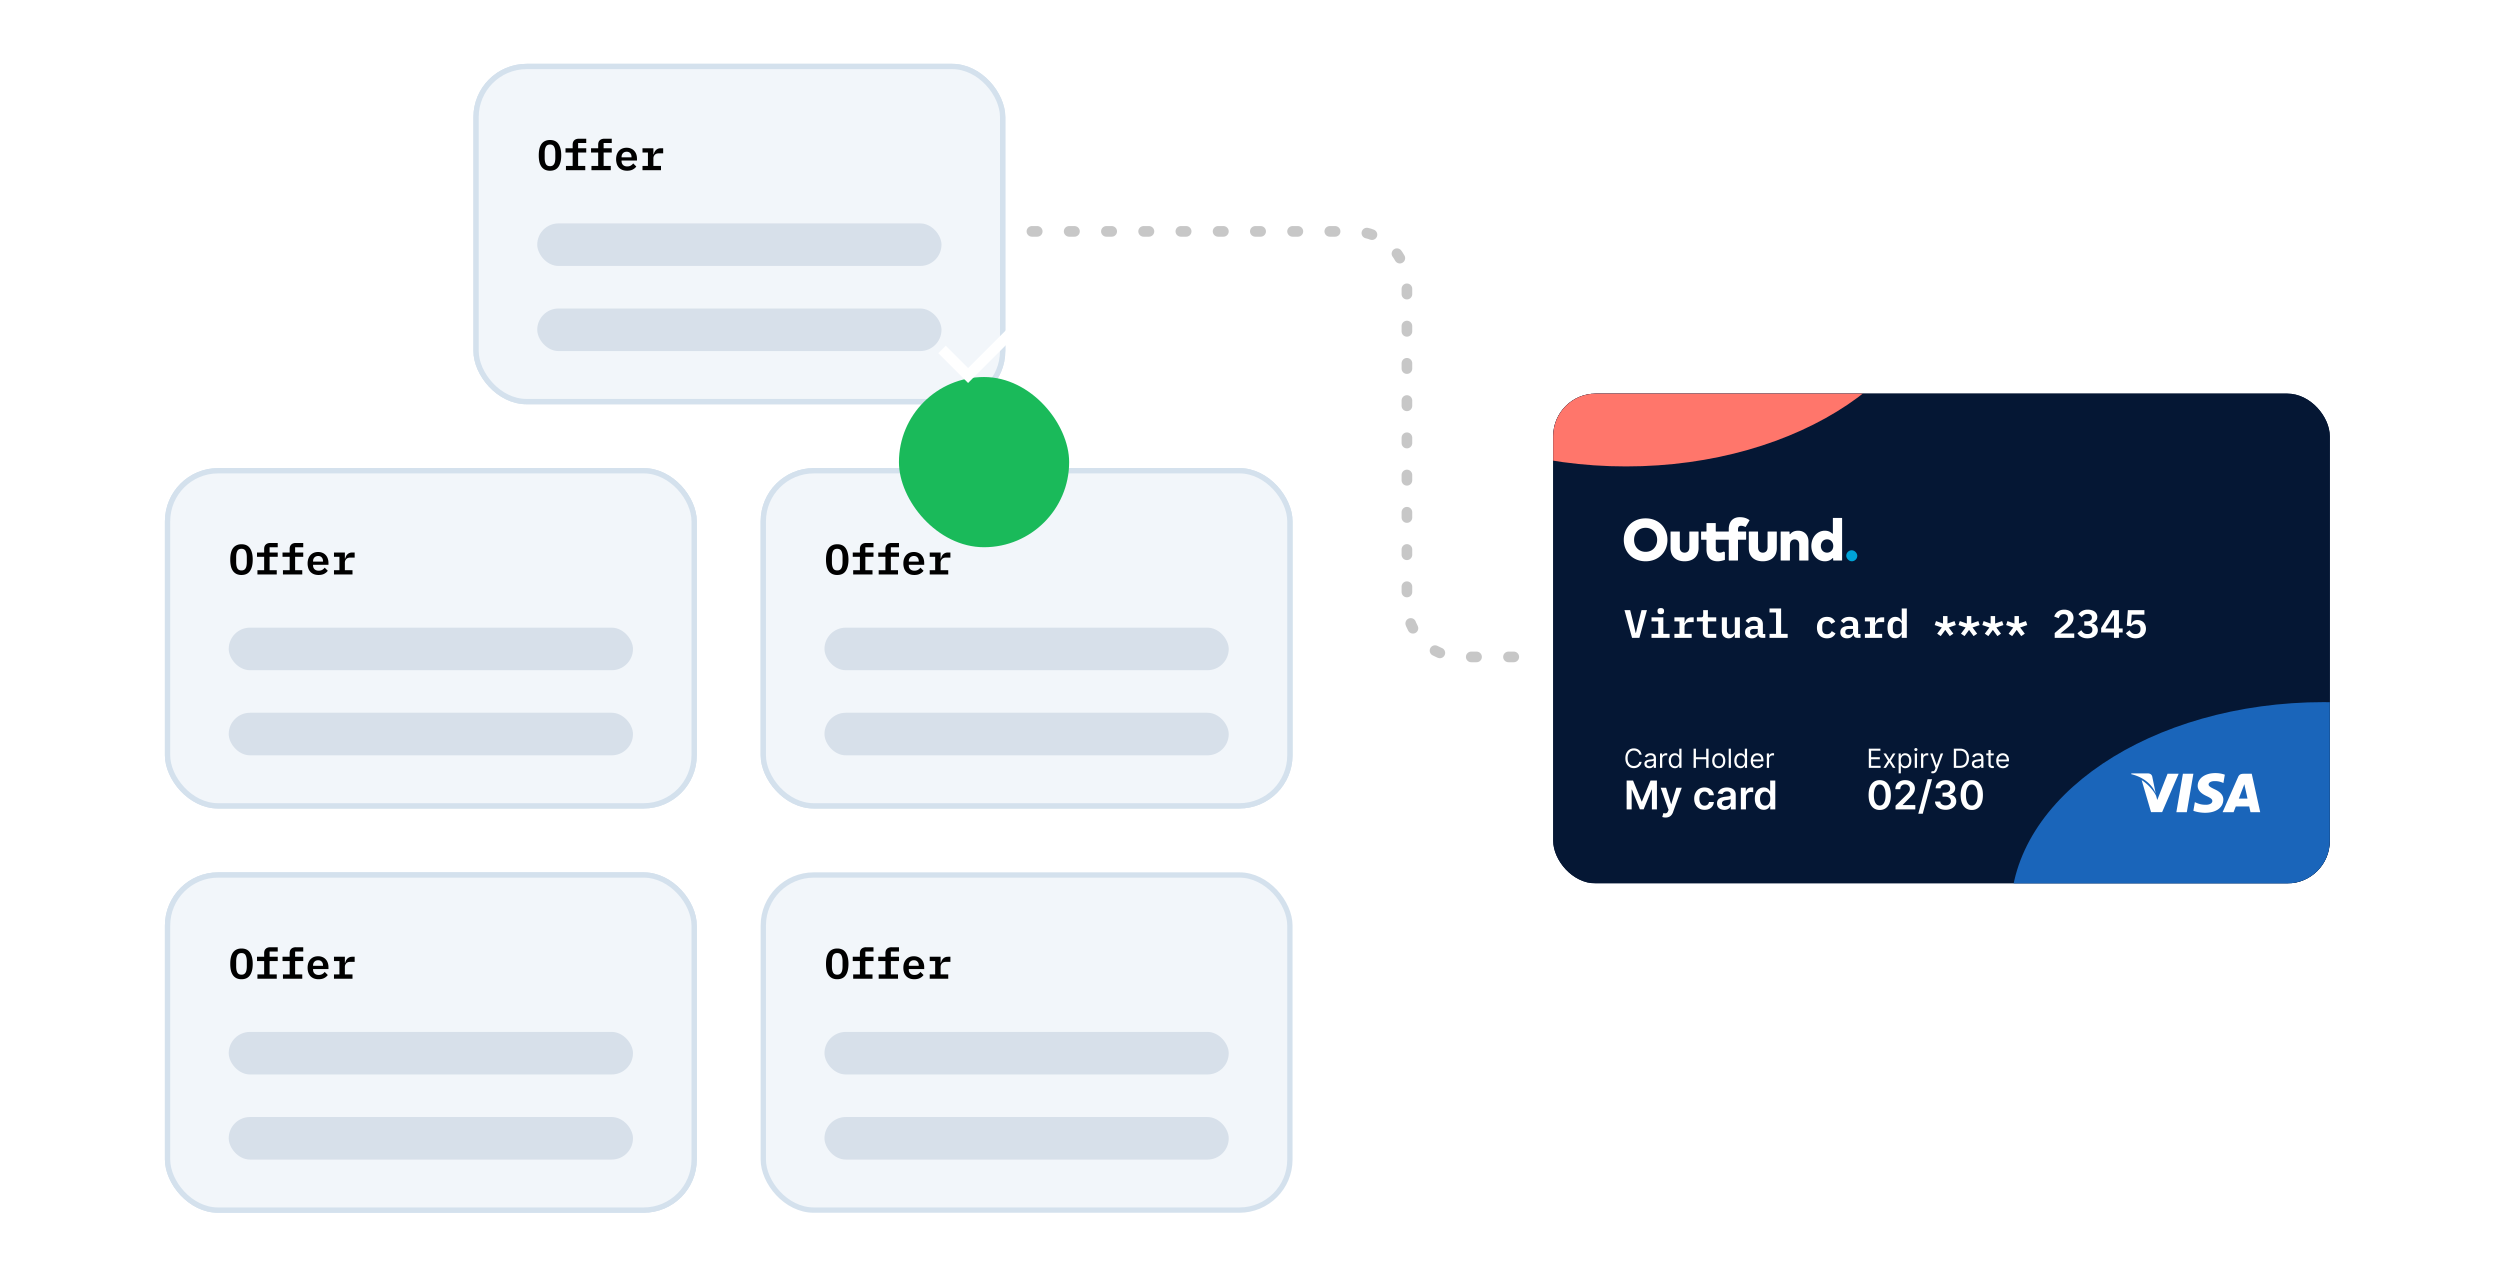 <svg viewBox="0 0 470 240" fill="none" xmlns="http://www.w3.org/2000/svg"><g clip-path="url(#clip0_65_16)"><rect x="292" y="74" width="146" height="92.079" rx="8" fill="#051734"/><path fill="#051734" d="M292 74h146v92H292z"/><ellipse cx="436.898" cy="171.611" rx="58.898" ry="39.611" fill="#1A65BA"/><path d="M423.326 145.468h-1.522c-.475 0-.831.131-1.035.596l-2.926 6.635h2.068s.343-.89.42-1.084h2.52c.064.253.24 1.084.24 1.084h1.829l-1.594-7.231Zm-2.426 4.67c.158-.42.773-2.028.773-2.028s.171-.425.266-.687l.131.623s.384 1.721.461 2.092H420.9ZM415.218 147.473c-.004.339.42.564 1.111.899 1.134.515 1.663 1.142 1.654 1.964-.014 1.5-1.36 2.471-3.433 2.471-.881-.009-1.734-.19-2.195-.384l.28-1.621.253.117c.646.267 1.066.379 1.856.379.565 0 1.17-.221 1.174-.704.005-.321-.252-.547-1.02-.903-.75-.344-1.739-.922-1.73-1.961.009-1.404 1.382-2.389 3.329-2.389.763 0 1.377.158 1.77.303l-.266 1.567-.177-.081a3.613 3.613 0 0 0-1.476-.28c-.768 0-1.13.325-1.13.623ZM412.355 145.463l-1.238 7.231h-1.964l1.233-7.231h1.969ZM405.277 149.185c-.655-1.671-2.226-3.063-4.607-3.641l.028-.149h3.057c.416.014.745.149.863.587l.659 3.203Z" fill="#fff"/><path d="m409.586 145.468-3.107 7.217h-2.082l-1.766-6.025c1.269.813 2.348 2.1 2.728 2.994l.207.746 1.934-4.932h2.086ZM309.376 97.45c-2.402 0-4.103 1.712-4.103 4.036s1.701 4.037 4.103 4.037c2.402 0 4.103-1.713 4.103-4.037s-1.701-4.036-4.103-4.036Zm0 1.779c1.268 0 2.168.923 2.168 2.257 0 1.335-.9 2.258-2.168 2.258-1.268 0-2.168-.923-2.168-2.258 0-1.334.9-2.257 2.168-2.257ZM319.33 99.993a.07.07 0 0 0-.069-.07h-1.597a.07.07 0 0 0-.069.07v2.894c0 .695-.378 1.012-.895 1.012-.523 0-.895-.317-.895-1.012v-2.894a.07.07 0 0 0-.069-.07h-1.602a.07.07 0 0 0-.069.07v3.044c0 1.713 1.178 2.486 2.635 2.486 1.451 0 2.63-.773 2.63-2.48v-3.05ZM325.114 99.993a.07.07 0 0 0-.069-.07h-2.414a.07.07 0 0 1-.069-.068v-1.452a.07.07 0 0 0-.069-.07h-1.602a.07.07 0 0 0-.069.07v1.452a.07.07 0 0 1-.069.069h-.879a.07.07 0 0 0-.07.069v1.402a.07.07 0 0 0 .07.069h.879a.07.07 0 0 1 .069.069v1.749c0 1.368.661 2.241 2.124 2.241.471 0 1.11-.19 1.287-.245a.068.068 0 0 0 .047-.065v-1.289c0-.161-.175-.26-.32-.192-.201.095-.419.167-.625.167-.439 0-.773-.211-.773-.839v-1.527a.07.07 0 0 1 .069-.069h2.414a.07.07 0 0 0 .069-.069v-1.402Z" fill="#fff"/><path d="M328.274 99.993c0-.038-.03-.07-.069-.07h-1.39a.07.07 0 0 1-.07-.068v-.315c0-.472.189-.69.573-.69.309 0 .551.091.793.21a.07.07 0 0 0 .091-.026l.692-1.175a.069.069 0 0 0-.019-.09c-.421-.305-.972-.542-1.79-.542-1.274 0-2.08.806-2.08 2.274v5.808a.07.07 0 0 0 .069.069h1.602a.069.069 0 0 0 .069-.069v-3.776a.07.07 0 0 1 .07-.069h1.39a.069.069 0 0 0 .069-.069v-1.402ZM334.038 99.993a.07.07 0 0 0-.069-.07h-1.597a.07.07 0 0 0-.069.07v2.894c0 .695-.378 1.012-.895 1.012-.523 0-.895-.317-.895-1.012v-2.894a.07.07 0 0 0-.069-.07h-1.602a.07.07 0 0 0-.07.07v3.044c0 1.713 1.179 2.486 2.636 2.486 1.451 0 2.63-.773 2.63-2.48v-3.05ZM338.058 99.774c-.635 0-1.135.199-1.481.63-.044.054-.142.025-.142-.045v-.366a.07.07 0 0 0-.07-.07h-1.529a.07.07 0 0 0-.069.07v5.316a.07.07 0 0 0 .069.069h1.602a.07.07 0 0 0 .069-.069v-2.866c0-.707.4-1.035.884-1.035.539 0 .862.362.862 1.007v2.894a.07.07 0 0 0 .069.069h1.602a.07.07 0 0 0 .069-.069v-3.511c0-1.263-.845-2.024-1.935-2.024ZM343.074 99.774c-1.462 0-2.541 1.267-2.541 2.869 0 1.612 1.079 2.88 2.535 2.88.647 0 1.111-.234 1.436-.579.046-.048.132-.017.132.049v.316a.07.07 0 0 0 .069.069h1.541a.07.07 0 0 0 .069-.069v-7.868a.07.07 0 0 0-.069-.07h-1.596a.07.07 0 0 0-.069.07v2.814c0 .065-.083.096-.13.05-.321-.318-.768-.531-1.377-.531Zm.411 1.623c.684 0 1.168.528 1.168 1.251 0 .723-.484 1.251-1.168 1.251-.695 0-1.162-.539-1.162-1.251 0-.711.467-1.251 1.162-1.251Z" fill="#fff"/><rect x="347.096" y="103.449" width="2.074" height="2.074" rx="1.037" fill="#00A3D7"/><ellipse cx="305.688" cy="48.077" rx="58.898" ry="39.611" fill="#FF766B"/><path d="m306.826 119.915-1.426-5.211h1.075l.649 2.635.381 1.643h.052l.389-1.643.657-2.635h1.022l-1.425 5.211h-1.374ZM312.228 115.465c-.224 0-.383-.047-.478-.142a.482.482 0 0 1-.134-.343v-.179c0-.135.045-.249.134-.344.095-.094.254-.142.478-.142.224 0 .381.048.471.142a.47.47 0 0 1 .141.344v.179a.468.468 0 0 1-.141.343c-.09.095-.247.142-.471.142Zm-1.747 3.696h1.269v-2.344h-1.269v-.755h2.225v3.099h1.18v.754h-3.405v-.754ZM314.786 119.161h.956v-2.344h-.956v-.755h1.911v1.053h.06a2.12 2.12 0 0 1 .142-.388c.065-.129.144-.241.239-.336.099-.1.219-.179.358-.239.14-.06.306-.09.5-.09h.419v.896h-.792c-.289 0-.515.085-.679.254a.892.892 0 0 0-.247.65v1.299h1.337v.754h-3.248v-.754ZM321.204 119.915c-.368 0-.64-.097-.814-.291-.174-.194-.261-.446-.261-.754v-2.053h-1.12v-.755h.761c.155 0 .264-.029.329-.089.065-.065.097-.177.097-.336v-.933h.888v1.358h1.568v.755h-1.568v2.344h1.568v.754h-1.448ZM326.143 119.235h-.037c-.085.21-.216.391-.396.545-.174.15-.418.224-.731.224-.379 0-.687-.124-.926-.373-.234-.254-.351-.615-.351-1.082v-2.487h.956v2.352c0 .558.241.836.724.836.094 0 .186-.012.276-.037a.732.732 0 0 0 .246-.112.575.575 0 0 0 .172-.194.511.511 0 0 0 .067-.269v-2.576h.956v3.853h-.956v-.68ZM331.314 119.915c-.234 0-.415-.057-.545-.172a.789.789 0 0 1-.224-.493h-.037a.977.977 0 0 1-.411.56c-.204.13-.455.194-.754.194-.388 0-.697-.102-.925-.306-.229-.204-.344-.487-.344-.851 0-.776.57-1.164 1.71-1.164h.679v-.254c0-.244-.06-.428-.179-.553-.119-.124-.314-.186-.582-.186-.244 0-.441.047-.59.141a1.353 1.353 0 0 0-.381.366l-.545-.463c.12-.214.311-.393.575-.537.269-.149.615-.224 1.038-.224.507 0 .903.119 1.187.358.288.234.433.585.433 1.053v1.814h.455v.717h-.56Zm-1.65-.568a.973.973 0 0 0 .568-.156.516.516 0 0 0 .231-.441v-.515h-.657c-.522 0-.784.164-.784.493v.149c0 .154.058.271.172.351.114.08.271.119.47.119ZM332.67 119.161h1.225v-4.017h-1.225v-.754h2.18v4.771h1.232v.754h-3.412v-.754ZM343.475 120.004c-.294 0-.557-.047-.791-.141a1.674 1.674 0 0 1-.598-.404 1.866 1.866 0 0 1-.373-.634 2.579 2.579 0 0 1-.127-.836c0-.309.042-.588.127-.837.09-.248.214-.46.373-.634.165-.174.361-.309.59-.403a2.09 2.09 0 0 1 .792-.142c.408 0 .736.084.985.254.249.169.438.393.567.672l-.739.403a.963.963 0 0 0-.298-.396c-.125-.104-.296-.157-.515-.157-.284 0-.503.082-.657.247-.15.164-.224.388-.224.672v.642c0 .278.074.502.224.672.154.164.378.246.671.246.229 0 .411-.052.545-.157.14-.104.252-.244.336-.418l.717.426a1.636 1.636 0 0 1-.59.672c-.258.169-.597.253-1.015.253ZM349.221 119.915c-.234 0-.416-.057-.545-.172a.784.784 0 0 1-.224-.493h-.037a.977.977 0 0 1-.411.56c-.204.13-.456.194-.754.194-.388 0-.697-.102-.926-.306-.229-.204-.343-.487-.343-.851 0-.776.57-1.164 1.709-1.164h.68v-.254c0-.244-.06-.428-.179-.553-.12-.124-.314-.186-.583-.186-.244 0-.44.047-.59.141a1.336 1.336 0 0 0-.38.366l-.545-.463c.119-.214.311-.393.574-.537.269-.149.615-.224 1.038-.224.508 0 .904.119 1.187.358.289.234.433.585.433 1.053v1.814h.456v.717h-.56Zm-1.65-.568a.968.968 0 0 0 .567-.156.514.514 0 0 0 .232-.441v-.515h-.657c-.523 0-.784.164-.784.493v.149a.4.4 0 0 0 .172.351c.114.08.271.119.47.119ZM350.599 119.161h.956v-2.344h-.956v-.755h1.911v1.053h.06a2.12 2.12 0 0 1 .142-.388c.065-.129.144-.241.239-.336.099-.1.219-.179.358-.239.14-.06.306-.09.5-.09h.419v.896h-.792c-.289 0-.515.085-.679.254a.892.892 0 0 0-.247.65v1.299h1.337v.754h-3.248v-.754ZM357.525 119.235h-.053a1.398 1.398 0 0 1-.433.56c-.179.14-.418.209-.716.209-.219 0-.421-.039-.605-.119a1.286 1.286 0 0 1-.463-.373 1.853 1.853 0 0 1-.299-.635 3.404 3.404 0 0 1-.104-.888c0-.677.134-1.182.403-1.516.269-.333.625-.5 1.068-.5.298 0 .537.07.716.209.184.139.329.326.433.56h.053v-2.352h.955v5.525h-.955v-.68Zm-.799.008c.109 0 .211-.013.306-.037a.867.867 0 0 0 .254-.12.558.558 0 0 0 .171-.201.614.614 0 0 0 .068-.292v-1.209a.568.568 0 0 0-.068-.284.48.48 0 0 0-.171-.201.672.672 0 0 0-.254-.12 1.01 1.01 0 0 0-.306-.045c-.279 0-.496.085-.65.254-.149.169-.224.401-.224.695v.612c0 .293.075.525.224.694.154.169.371.254.65.254ZM364.858 119.586l-.672-.455.873-1.165-1.336-.455.246-.747 1.322.463v-1.411h.836v1.411l1.321-.463.247.747-1.337.455.874 1.165-.672.455-.851-1.164-.851 1.164ZM369.334 119.586l-.672-.455.874-1.165-1.336-.455.246-.747 1.321.463v-1.411h.837v1.411l1.321-.463.246.747-1.336.455.873 1.165-.671.455-.852-1.164-.851 1.164ZM373.811 119.586l-.672-.455.874-1.165-1.337-.455.247-.747 1.321.463v-1.411h.836v1.411l1.322-.463.246.747-1.336.455.873 1.165-.672.455-.851-1.164-.851 1.164ZM378.288 119.586l-.672-.455.873-1.165-1.336-.455.246-.747 1.322.463v-1.411h.836v1.411l1.321-.463.247.747-1.337.455.874 1.165-.672.455-.851-1.164-.851 1.164ZM389.958 119.915h-3.673v-.911l1.673-1.426c.278-.239.485-.455.619-.649.135-.2.202-.411.202-.635v-.075c0-.249-.07-.438-.209-.567-.14-.13-.334-.194-.583-.194-.273 0-.482.074-.627.224a1.308 1.308 0 0 0-.313.552l-.851-.321c.054-.169.132-.331.231-.485.105-.159.232-.299.381-.418.154-.12.336-.214.545-.284.209-.075.448-.112.717-.112.278 0 .525.04.739.12.219.074.403.181.552.321.149.134.261.296.336.485.08.189.12.396.12.62 0 .214-.035.41-.105.589-.065.18-.157.351-.276.515-.12.16-.261.314-.426.463a7.77 7.77 0 0 1-.522.448l-1.135.919h2.605v.821ZM392.36 116.809c.313 0 .542-.062.686-.187a.584.584 0 0 0 .224-.47v-.052c0-.214-.072-.381-.216-.5-.139-.12-.334-.18-.582-.18a1.18 1.18 0 0 0-.628.165 1.448 1.448 0 0 0-.462.463l-.635-.568c.09-.119.189-.231.299-.336a1.75 1.75 0 0 1 .38-.276c.145-.08.304-.142.478-.187.174-.045.373-.067.597-.067.264 0 .506.032.725.097.224.06.413.149.567.269.159.119.281.264.366.433.089.164.134.351.134.56a1.12 1.12 0 0 1-.306.799 1.124 1.124 0 0 1-.321.246 1.44 1.44 0 0 1-.388.142v.037c.154.03.298.08.433.15.134.064.251.149.351.253.099.105.179.232.239.381.059.145.089.309.089.493a1.376 1.376 0 0 1-.545 1.112 1.86 1.86 0 0 1-.619.314 2.87 2.87 0 0 1-.807.104c-.249 0-.47-.027-.664-.082a1.883 1.883 0 0 1-.904-.515 3.24 3.24 0 0 1-.291-.366l.724-.56c.125.209.272.381.441.516.174.134.411.201.709.201.299 0 .528-.067.687-.201.164-.14.246-.331.246-.575v-.06c0-.239-.087-.421-.261-.545-.174-.129-.42-.194-.739-.194h-.523v-.814h.516ZM397.426 119.915v-1.008h-2.412v-.836l2.128-3.367h1.217v3.441h.702v.762h-.702v1.008h-.933Zm-1.613-1.77h1.613v-2.486h-.06l-1.553 2.486ZM403.149 115.555h-2.389l-.127 1.747h.06c.06-.11.125-.209.194-.299.07-.094.15-.174.239-.239.095-.064.199-.114.314-.149.119-.035.256-.052.41-.052.219 0 .426.037.62.112a1.43 1.43 0 0 1 .844.836c.084.204.127.435.127.694 0 .259-.045.498-.135.717a1.573 1.573 0 0 1-.381.575 1.72 1.72 0 0 1-.612.373c-.239.09-.515.134-.828.134a2.41 2.41 0 0 1-.657-.082 1.789 1.789 0 0 1-.501-.209 1.888 1.888 0 0 1-.38-.306 2.543 2.543 0 0 1-.284-.366l.709-.56c.06.1.125.195.194.284.075.085.157.159.247.224.089.065.189.117.298.157.115.035.244.052.388.052.299 0 .526-.079.68-.239.159-.164.239-.388.239-.672v-.059c0-.274-.08-.488-.239-.642-.159-.155-.383-.232-.672-.232-.219 0-.398.042-.538.127-.134.08-.243.167-.328.261l-.799-.112.194-2.926h3.113v.851ZM305.808 146.741h1.204l1.612 3.934h.064l1.612-3.934h1.203v5.43h-.944v-3.731h-.05l-1.501 3.715h-.705l-1.5-3.723h-.051v3.739h-.944v-5.43ZM313.129 153.698a1.973 1.973 0 0 1-.626-.101l.223-.748c.139.041.264.06.373.059a.46.46 0 0 0 .289-.104.727.727 0 0 0 .215-.329l.082-.22-1.476-4.157h1.018l.938 3.076h.043l.941-3.076h1.02l-1.63 4.566c-.076.215-.177.4-.302.554-.126.155-.28.274-.462.355-.18.083-.396.125-.646.125ZM320.462 152.25c-.407 0-.756-.089-1.047-.268a1.785 1.785 0 0 1-.671-.739 2.444 2.444 0 0 1-.233-1.093c0-.413.079-.778.238-1.095.159-.318.384-.565.674-.742.291-.179.636-.268 1.034-.268.33 0 .623.061.877.183.256.12.461.291.613.512.152.219.238.475.259.769h-.917a.877.877 0 0 0-.265-.491c-.138-.132-.323-.199-.554-.199a.866.866 0 0 0-.517.159 1.029 1.029 0 0 0-.348.451 1.843 1.843 0 0 0-.121.705c0 .278.04.517.121.716.082.198.196.351.343.459a.873.873 0 0 0 .522.159.871.871 0 0 0 .379-.08.753.753 0 0 0 .284-.236.9.9 0 0 0 .156-.373h.917a1.597 1.597 0 0 1-.254.766 1.508 1.508 0 0 1-.599.519c-.253.124-.55.186-.891.186ZM324.166 152.253c-.258 0-.49-.046-.697-.138a1.14 1.14 0 0 1-.488-.414 1.211 1.211 0 0 1-.177-.673c0-.23.042-.42.127-.57.085-.15.2-.271.347-.361a1.76 1.76 0 0 1 .496-.204 3.97 3.97 0 0 1 .575-.103c.239-.025.432-.047.581-.067a.865.865 0 0 0 .323-.095c.069-.044.104-.112.104-.204v-.016c0-.2-.059-.354-.178-.464-.118-.11-.289-.164-.512-.164-.235 0-.421.051-.559.153a.768.768 0 0 0-.276.364l-.896-.128a1.43 1.43 0 0 1 .35-.62c.163-.168.362-.293.597-.377.235-.084.495-.127.779-.127.196 0 .392.023.586.069.194.046.372.122.533.228.161.104.29.247.387.427.099.18.148.406.148.676v2.726h-.922v-.56h-.032a1.17 1.17 0 0 1-.642.554 1.575 1.575 0 0 1-.554.088Zm.25-.705c.192 0 .359-.038.501-.114a.85.85 0 0 0 .326-.308.78.78 0 0 0 .116-.416v-.48a.441.441 0 0 1-.153.069c-.071.021-.151.04-.239.055-.088.016-.176.03-.262.043l-.226.032a1.66 1.66 0 0 0-.384.095.633.633 0 0 0-.268.186.453.453 0 0 0-.098.302c0 .177.064.31.193.4.129.09.294.136.494.136ZM327.282 152.171v-4.073h.93v.679h.043c.074-.235.201-.416.381-.544a1.05 1.05 0 0 1 .623-.193 2.37 2.37 0 0 1 .345.026v.883a1.057 1.057 0 0 0-.194-.037 1.82 1.82 0 0 0-.251-.018.97.97 0 0 0-.472.114.824.824 0 0 0-.326.31.867.867 0 0 0-.12.458v2.395h-.959ZM331.585 152.242c-.32 0-.606-.082-.859-.246a1.679 1.679 0 0 1-.599-.716c-.147-.313-.22-.693-.22-1.14 0-.453.074-.835.223-1.146.15-.312.352-.548.607-.708.254-.16.538-.241.851-.241.238 0 .435.041.588.122.154.08.276.176.366.289.09.112.16.217.21.316h.039v-2.031h.963v5.43h-.944v-.642h-.058c-.05.099-.121.204-.215.315-.094.11-.217.204-.371.281a1.281 1.281 0 0 1-.581.117Zm.268-.787a.83.83 0 0 0 .52-.165c.143-.111.251-.266.326-.464a1.97 1.97 0 0 0 .111-.692c0-.263-.037-.492-.111-.686a.983.983 0 0 0-.324-.454.839.839 0 0 0-.522-.161.845.845 0 0 0-.536.167 1.006 1.006 0 0 0-.323.461 1.923 1.923 0 0 0-.109.673c0 .255.036.482.109.682.074.198.183.354.326.469.145.113.323.17.533.17ZM353.387 152.274c-.436 0-.811-.111-1.124-.331-.311-.223-.55-.544-.718-.963-.166-.421-.249-.927-.249-1.519.001-.592.085-1.096.251-1.511.168-.417.408-.736.719-.955.313-.219.687-.328 1.121-.328.435 0 .809.109 1.122.328.313.219.552.538.718.955.168.417.252.921.252 1.511 0 .594-.084 1.101-.252 1.522-.166.419-.405.739-.718.96-.311.22-.685.331-1.122.331Zm0-.83c.34 0 .608-.167.804-.501.198-.336.297-.83.297-1.482 0-.431-.045-.794-.136-1.087-.09-.293-.217-.514-.381-.663a.838.838 0 0 0-.584-.225c-.337 0-.604.168-.8.504-.196.334-.295.824-.297 1.471-.002.433.041.797.13 1.092.09.295.217.518.381.668.165.149.36.223.586.223ZM356.36 152.171v-.711l1.885-1.848c.18-.182.331-.344.451-.485.12-.141.21-.278.27-.411.06-.133.09-.274.09-.424a.798.798 0 0 0-.116-.44.784.784 0 0 0-.321-.287 1.037 1.037 0 0 0-.464-.1.954.954 0 0 0-.469.111.76.76 0 0 0-.313.31.99.99 0 0 0-.109.48h-.936c0-.345.079-.644.236-.899.158-.254.374-.451.65-.591.277-.14.595-.209.954-.209.364 0 .684.068.96.204.276.136.49.322.642.559.153.237.23.507.23.811 0 .204-.039.403-.116.6a2.566 2.566 0 0 1-.411.652c-.195.238-.468.527-.82.867l-.935.952v.037h2.364v.822h-3.722ZM363.224 146.486l-1.75 6.501h-.84l1.75-6.501h.84ZM365.775 152.245c-.382 0-.721-.066-1.018-.196a1.692 1.692 0 0 1-.7-.547 1.404 1.404 0 0 1-.273-.808h.996a.66.66 0 0 0 .146.384.874.874 0 0 0 .353.252c.147.06.311.09.493.09.194 0 .367-.033.517-.101a.845.845 0 0 0 .353-.286.708.708 0 0 0 .124-.421.726.726 0 0 0-.127-.435.845.845 0 0 0-.376-.294 1.469 1.469 0 0 0-.589-.107h-.48v-.758h.48c.189 0 .354-.032.496-.098a.792.792 0 0 0 .336-.276.71.71 0 0 0 .12-.416.726.726 0 0 0-.104-.4.701.701 0 0 0-.294-.268.961.961 0 0 0-.443-.095c-.166 0-.32.03-.461.09a.847.847 0 0 0-.342.257.645.645 0 0 0-.138.392h-.946c.007-.304.094-.571.262-.8.17-.232.396-.412.679-.541.283-.131.6-.196.952-.196.362 0 .677.068.943.204.269.134.477.315.623.543.147.228.221.48.221.756.001.306-.089.562-.271.769-.18.206-.417.342-.71.405v.043c.381.053.674.194.877.424.205.228.307.512.305.851 0 .304-.087.576-.26.817a1.723 1.723 0 0 1-.71.562 2.485 2.485 0 0 1-1.034.204ZM370.696 152.274c-.437 0-.811-.111-1.124-.331-.311-.223-.551-.544-.719-.963-.166-.421-.249-.927-.249-1.519.002-.592.086-1.096.252-1.511.168-.417.408-.736.719-.955.312-.219.686-.328 1.121-.328.435 0 .809.109 1.122.328.312.219.552.538.718.955.168.417.252.921.252 1.511 0 .594-.084 1.101-.252 1.522-.166.419-.406.739-.718.96-.312.22-.685.331-1.122.331Zm0-.83c.339 0 .607-.167.803-.501.198-.336.297-.83.297-1.482 0-.431-.045-.794-.135-1.087-.09-.293-.217-.514-.382-.663a.834.834 0 0 0-.583-.225c-.338 0-.604.168-.801.504-.196.334-.295.824-.297 1.471-.001.433.042.797.13 1.092.091.295.218.518.382.668.165.149.36.223.586.223ZM308.624 141.875h-.438a.923.923 0 0 0-.37-.573.977.977 0 0 0-.302-.148 1.206 1.206 0 0 0-.346-.05c-.22 0-.418.056-.596.167-.177.11-.318.274-.422.489-.104.216-.156.48-.156.794 0 .313.052.578.156.793.104.216.245.379.422.49.178.111.376.166.596.166.12 0 .235-.016.346-.049a.998.998 0 0 0 .302-.147.945.945 0 0 0 .234-.242.953.953 0 0 0 .136-.332h.438a1.46 1.46 0 0 1-.18.496 1.358 1.358 0 0 1-.762.605c-.16.053-.332.079-.514.079-.309 0-.584-.075-.824-.226a1.549 1.549 0 0 1-.567-.643c-.138-.278-.207-.608-.207-.99s.069-.712.207-.99c.137-.278.327-.493.567-.643.24-.151.515-.227.824-.227.182 0 .354.027.514.08.161.053.307.131.437.233.129.102.238.225.325.371.087.145.147.311.18.497ZM310.075 144.427c-.172 0-.328-.032-.469-.097a.812.812 0 0 1-.334-.284.808.808 0 0 1-.123-.453c0-.155.03-.282.091-.378a.655.655 0 0 1 .246-.23c.103-.055.216-.097.34-.124.124-.028.25-.05.376-.067.165-.021.299-.037.401-.048a.601.601 0 0 0 .226-.058c.049-.027.073-.074.073-.141v-.014c0-.175-.048-.31-.143-.407-.095-.097-.238-.145-.43-.145-.199 0-.355.044-.468.131a.774.774 0 0 0-.239.279l-.396-.141a.955.955 0 0 1 .283-.386 1.07 1.07 0 0 1 .389-.194c.141-.038.28-.056.417-.056.087 0 .187.01.301.031.114.02.224.062.33.126a.733.733 0 0 1 .267.288c.071.128.106.3.106.516v1.789h-.417v-.368h-.021a.811.811 0 0 1-.405.361c-.11.047-.243.07-.401.07Zm.063-.374a.825.825 0 0 0 .417-.098.653.653 0 0 0 .347-.574v-.382c-.018.021-.057.041-.117.059a2.11 2.11 0 0 1-.205.044c-.076.012-.151.022-.224.032a8.3 8.3 0 0 0-.175.021c-.109.014-.21.037-.304.069a.517.517 0 0 0-.226.139.355.355 0 0 0-.085.251c0 .145.053.255.161.329.108.073.245.11.411.11ZM312.08 144.364v-2.715h.403v.41h.029a.654.654 0 0 1 .268-.327.79.79 0 0 1 .439-.126l.115.002c.046.001.08.003.104.006v.424a1.028 1.028 0 0 0-.097-.016.99.99 0 0 0-.158-.013.739.739 0 0 0-.353.083.607.607 0 0 0-.332.554v1.718h-.418ZM314.875 144.42c-.226 0-.426-.057-.599-.171a1.157 1.157 0 0 1-.407-.488 1.76 1.76 0 0 1-.147-.748c0-.285.049-.532.147-.742a1.14 1.14 0 0 1 .408-.486c.175-.114.376-.171.605-.171.177 0 .316.029.419.088a.743.743 0 0 1 .237.198c.055.073.098.133.129.18h.035v-1.336h.417v3.62h-.403v-.417h-.049a3.085 3.085 0 0 1-.131.187.784.784 0 0 1-.242.2.88.88 0 0 1-.419.086Zm.056-.374a.687.687 0 0 0 .425-.131.829.829 0 0 0 .263-.366c.06-.157.09-.338.09-.543 0-.202-.029-.38-.088-.532a.774.774 0 0 0-.262-.357.695.695 0 0 0-.428-.129.705.705 0 0 0-.441.136.819.819 0 0 0-.264.366 1.447 1.447 0 0 0-.086.516c0 .194.029.369.088.527.06.157.148.282.265.375a.69.69 0 0 0 .438.138ZM318.397 144.364v-3.62h.439v1.612h1.93v-1.612h.438v3.62h-.438v-1.619h-1.93v1.619h-.439ZM323.128 144.42a1.18 1.18 0 0 1-.645-.175 1.181 1.181 0 0 1-.431-.489 1.652 1.652 0 0 1-.154-.736c0-.282.051-.529.154-.74.103-.211.247-.375.431-.492.185-.116.4-.174.645-.174s.46.058.644.174c.185.117.328.281.431.492.103.211.155.458.155.74 0 .281-.052.526-.155.736a1.174 1.174 0 0 1-.431.489 1.175 1.175 0 0 1-.644.175Zm0-.374a.717.717 0 0 0 .46-.144.847.847 0 0 0 .267-.376 1.46 1.46 0 0 0 .086-.506c0-.181-.029-.35-.086-.507a.86.86 0 0 0-.267-.38.717.717 0 0 0-.46-.145.712.712 0 0 0-.459.145.844.844 0 0 0-.267.38 1.452 1.452 0 0 0-.087.507c0 .182.029.35.087.506a.832.832 0 0 0 .267.376c.12.096.273.144.459.144ZM325.412 140.744v3.62h-.417v-3.62h.417ZM327.201 144.42c-.226 0-.426-.057-.599-.171a1.155 1.155 0 0 1-.406-.488 1.76 1.76 0 0 1-.147-.748c0-.285.049-.532.147-.742.097-.21.234-.372.408-.486.174-.114.376-.171.604-.171a.84.84 0 0 1 .419.088.722.722 0 0 1 .237.198c.056.073.099.133.129.18h.036v-1.336h.417v3.62h-.403v-.417h-.05a2.38 2.38 0 0 1-.131.187.773.773 0 0 1-.242.2.877.877 0 0 1-.419.086Zm.057-.374a.684.684 0 0 0 .424-.131.821.821 0 0 0 .263-.366c.061-.157.091-.338.091-.543 0-.202-.03-.38-.089-.532a.779.779 0 0 0-.261-.357.697.697 0 0 0-.428-.129.707.707 0 0 0-.442.136.817.817 0 0 0-.263.366 1.447 1.447 0 0 0-.087.516c0 .194.029.369.088.527a.867.867 0 0 0 .266.375.689.689 0 0 0 .438.138ZM330.406 144.42c-.262 0-.487-.057-.677-.173a1.164 1.164 0 0 1-.437-.488 1.663 1.663 0 0 1-.152-.731c0-.279.051-.524.152-.736.103-.213.245-.379.428-.498.184-.12.398-.18.643-.18.142 0 .281.023.419.07.138.047.264.124.377.23a1.1 1.1 0 0 1 .27.417c.067.173.101.387.101.64v.177h-2.093v-.361h1.669a.893.893 0 0 0-.092-.41.697.697 0 0 0-.651-.389.744.744 0 0 0-.431.124.804.804 0 0 0-.277.318.934.934 0 0 0-.098.421v.24c0 .205.036.379.106.522a.768.768 0 0 0 .299.323c.127.073.275.11.444.11a.925.925 0 0 0 .297-.046.636.636 0 0 0 .231-.142.64.64 0 0 0 .151-.237l.403.114a.907.907 0 0 1-.214.36 1.03 1.03 0 0 1-.372.24 1.362 1.362 0 0 1-.496.085ZM332.164 144.364v-2.715h.403v.41h.029a.654.654 0 0 1 .268-.327.79.79 0 0 1 .439-.126l.115.002c.046.001.08.003.104.006v.424a1.028 1.028 0 0 0-.097-.016.99.99 0 0 0-.158-.013.742.742 0 0 0-.353.083.607.607 0 0 0-.332.554v1.718h-.418ZM351.336 144.364v-3.62h2.185v.389h-1.746v1.223h1.633v.389h-1.633v1.23h1.774v.389h-2.213ZM354.565 141.649l.651 1.11.65-1.11h.481l-.877 1.357.877 1.358h-.481l-.65-1.054-.651 1.054h-.48l.862-1.358-.862-1.357h.48ZM356.942 145.382v-3.733h.403v.431h.05c.03-.047.073-.107.127-.18a.743.743 0 0 1 .237-.198.853.853 0 0 1 .421-.088c.228 0 .43.057.604.171.174.114.31.276.408.486.098.21.147.457.147.742 0 .288-.049.537-.147.748-.098.21-.233.372-.406.488a1.064 1.064 0 0 1-.599.171.877.877 0 0 1-.419-.086.773.773 0 0 1-.242-.2 2.38 2.38 0 0 1-.131-.187h-.036v1.435h-.417Zm.41-2.376c0 .205.03.386.09.543a.83.83 0 0 0 .264.366.684.684 0 0 0 .424.131c.174 0 .32-.046.437-.138a.849.849 0 0 0 .265-.375c.06-.158.09-.333.09-.527 0-.191-.03-.363-.089-.516a.795.795 0 0 0-.263-.366.7.7 0 0 0-.44-.136.697.697 0 0 0-.428.129.779.779 0 0 0-.261.357c-.059.152-.089.33-.089.532ZM359.975 144.364v-2.715h.417v2.715h-.417Zm.212-3.168a.294.294 0 0 1-.21-.083.265.265 0 0 1-.087-.199c0-.078.029-.145.087-.2a.294.294 0 0 1 .21-.083c.082 0 .151.027.209.083a.263.263 0 0 1 .088.2.263.263 0 0 1-.088.199.288.288 0 0 1-.209.083ZM361.156 144.364v-2.715h.403v.41h.029a.654.654 0 0 1 .268-.327.79.79 0 0 1 .439-.126l.115.002c.046.001.08.003.104.006v.424a1.028 1.028 0 0 0-.097-.016.99.99 0 0 0-.158-.013.742.742 0 0 0-.353.083.607.607 0 0 0-.332.554v1.718h-.418ZM363.36 145.382a.892.892 0 0 1-.304-.05l.106-.367a.8.8 0 0 0 .268.028.323.323 0 0 0 .207-.104.847.847 0 0 0 .168-.299l.078-.212-1.004-2.729h.452l.75 2.163h.028l.749-2.163h.453l-1.152 3.111c-.052.14-.117.256-.193.348a.732.732 0 0 1-.606.274ZM368.435 144.364h-1.117v-3.62h1.166c.352 0 .652.072.902.217.25.144.441.351.574.621.133.268.2.59.2.965 0 .377-.067.701-.201.974-.135.271-.33.479-.587.625-.257.145-.569.218-.937.218Zm-.679-.389h.651c.299 0 .547-.058.744-.173.197-.116.343-.28.44-.493.097-.214.145-.468.145-.762a1.83 1.83 0 0 0-.143-.755 1.058 1.058 0 0 0-.428-.488c-.19-.114-.426-.171-.709-.171h-.7v2.842ZM371.638 144.427c-.172 0-.328-.032-.469-.097a.812.812 0 0 1-.334-.284.808.808 0 0 1-.123-.453c0-.155.03-.282.091-.378a.655.655 0 0 1 .246-.23c.103-.055.216-.097.339-.124.125-.028.251-.05.377-.067.165-.021.299-.037.401-.048a.601.601 0 0 0 .226-.058c.049-.027.073-.074.073-.141v-.014c0-.175-.048-.31-.143-.407-.095-.097-.238-.145-.43-.145-.199 0-.355.044-.468.131a.774.774 0 0 0-.239.279l-.396-.141a.955.955 0 0 1 .283-.386 1.07 1.07 0 0 1 .389-.194c.141-.038.28-.056.417-.056.087 0 .187.01.301.031.114.02.224.062.33.126a.733.733 0 0 1 .267.288c.071.128.106.3.106.516v1.789h-.417v-.368h-.021a.822.822 0 0 1-.405.361c-.11.047-.243.07-.401.07Zm.063-.374a.825.825 0 0 0 .417-.098.644.644 0 0 0 .258-.251.637.637 0 0 0 .089-.323v-.382c-.018.021-.057.041-.117.059a2.11 2.11 0 0 1-.205.044c-.076.012-.151.022-.224.032a8.3 8.3 0 0 0-.175.021c-.109.014-.21.037-.304.069a.517.517 0 0 0-.226.139.355.355 0 0 0-.085.251c0 .145.053.255.16.329.109.073.246.11.412.11ZM374.824 141.649v.353h-1.407v-.353h1.407Zm-.997-.651h.417v2.588a.53.53 0 0 0 .052.265c.035.058.08.097.134.117a.7.7 0 0 0 .288.021l.071-.014.085.375a.895.895 0 0 1-.119.031.86.86 0 0 1-.193.018.835.835 0 0 1-.346-.076.692.692 0 0 1-.279-.231.668.668 0 0 1-.11-.393v-2.701ZM376.561 144.42a1.27 1.27 0 0 1-.677-.173 1.164 1.164 0 0 1-.437-.488 1.663 1.663 0 0 1-.152-.731c0-.279.051-.524.152-.736.103-.213.245-.379.428-.498.184-.12.398-.18.643-.18.142 0 .281.023.419.07a1.046 1.046 0 0 1 .647.647c.067.173.101.387.101.64v.177h-2.093v-.361h1.669a.893.893 0 0 0-.092-.41.697.697 0 0 0-.651-.389.744.744 0 0 0-.431.124.814.814 0 0 0-.278.318.946.946 0 0 0-.097.421v.24c0 .205.036.379.106.522a.768.768 0 0 0 .299.323c.127.073.275.11.444.11a.925.925 0 0 0 .297-.046.636.636 0 0 0 .231-.142.625.625 0 0 0 .15-.237l.403.114a.884.884 0 0 1-.214.36c-.1.103-.223.183-.371.24a1.365 1.365 0 0 1-.496.085Z" fill="#fff"/></g><rect x="89.5" y="12.5" width="99" height="63" rx="9.5" fill="#F2F6FA" stroke="#D4E1ED"/><rect x="101" y="42" width="76" height="8" rx="4" fill="#D7E0EA"/><rect x="101" y="58" width="76" height="8" rx="4" fill="#D7E0EA"/><rect x="31.5" y="88.5" width="99" height="63" rx="9.5" fill="#F2F6FA" stroke="#D4E1ED"/><rect x="43" y="118" width="76" height="8" rx="4" fill="#D7E0EA"/><rect x="43" y="134" width="76" height="8" rx="4" fill="#D7E0EA"/><rect x="143.5" y="88.5" width="99" height="63" rx="9.5" fill="#F2F6FA" stroke="#D4E1ED"/><rect x="155" y="118" width="76" height="8" rx="4" fill="#D7E0EA"/><rect x="155" y="134" width="76" height="8" rx="4" fill="#D7E0EA"/><rect x="31.5" y="164.5" width="99" height="63" rx="9.5" fill="#F2F6FA" stroke="#D4E1ED"/><rect x="43" y="194" width="76" height="8" rx="4" fill="#D7E0EA"/><rect x="43" y="210" width="76" height="8" rx="4" fill="#D7E0EA"/><rect x="89.5" y="12.5" width="99" height="63" rx="9.5" fill="#F2F6FA" stroke="#D4E1ED"/><rect x="101" y="42" width="76" height="8" rx="4" fill="#D7E0EA"/><rect x="101" y="58" width="76" height="8" rx="4" fill="#D7E0EA"/><rect x="31.5" y="88.5" width="99" height="63" rx="9.5" fill="#F2F6FA" stroke="#D4E1ED"/><rect x="43" y="118" width="76" height="8" rx="4" fill="#D7E0EA"/><rect x="43" y="134" width="76" height="8" rx="4" fill="#D7E0EA"/><rect x="143.5" y="88.5" width="99" height="63" rx="9.5" fill="#F2F6FA" stroke="#D4E1ED"/><rect x="155" y="118" width="76" height="8" rx="4" fill="#D7E0EA"/><rect x="155" y="134" width="76" height="8" rx="4" fill="#D7E0EA"/><rect x="31.5" y="164.5" width="99" height="63" rx="9.5" fill="#F2F6FA" stroke="#D4E1ED"/><rect x="43" y="194" width="76" height="8" rx="4" fill="#D7E0EA"/><rect x="43" y="210" width="76" height="8" rx="4" fill="#D7E0EA"/><rect x="143.5" y="164.5" width="99" height="63" rx="9.5" fill="#F2F6FA" stroke="#D4E1ED"/><path d="M103.4 32.096a2.16 2.16 0 0 1-.944-.192 1.792 1.792 0 0 1-.664-.568 2.632 2.632 0 0 1-.384-.904 5.633 5.633 0 0 1-.12-1.224c0-.453.04-.859.12-1.216a2.63 2.63 0 0 1 .384-.912c.176-.245.397-.432.664-.56.267-.133.581-.2.944-.2.725 0 1.259.253 1.6.76.341.507.512 1.216.512 2.128 0 .912-.171 1.621-.512 2.128-.341.507-.875.76-1.6.76Zm0-.856a.98.98 0 0 0 .472-.104.817.817 0 0 0 .304-.312c.08-.133.136-.296.168-.488a3.57 3.57 0 0 0 .056-.656v-.952c0-.48-.075-.859-.224-1.136-.144-.277-.403-.416-.776-.416s-.635.139-.784.416c-.144.277-.216.656-.216 1.136v.96c0 .48.072.859.216 1.136.149.277.411.416.784.416ZM106.397 31.192h1.264V28.68h-1.344v-.808h1.344V27.2c0-.165.021-.315.064-.448a.91.91 0 0 1 .216-.352.932.932 0 0 1 .36-.232c.149-.059.323-.088.52-.088h1.392v.808h-1.528v.984h1.528v.808h-1.528v2.512h1.344V32h-3.632v-.808ZM111.194 31.192h1.264V28.68h-1.344v-.808h1.344V27.2c0-.165.021-.315.064-.448a.91.91 0 0 1 .216-.352.932.932 0 0 1 .36-.232c.149-.059.323-.088.52-.088h1.392v.808h-1.528v.984h1.528v.808h-1.528v2.512h1.344V32h-3.632v-.808ZM117.887 32.096c-.331 0-.624-.05-.88-.152a1.775 1.775 0 0 1-.648-.432 1.895 1.895 0 0 1-.392-.672 2.764 2.764 0 0 1-.136-.896c0-.336.045-.637.136-.904a1.99 1.99 0 0 1 .4-.68c.17-.187.376-.33.616-.432.245-.101.52-.152.824-.152.298 0 .568.05.808.152.24.096.442.235.608.416.17.181.301.4.392.656.09.256.136.539.136.848v.336h-2.896v.104c0 .299.093.541.28.728.186.181.448.272.784.272.256 0 .474-.05.656-.152.186-.107.341-.245.464-.416l.584.584c-.15.219-.368.405-.656.56-.283.155-.643.232-1.08.232Zm-.072-3.568c-.288 0-.52.09-.696.272-.176.181-.264.421-.264.72v.056h1.872v-.072c0-.299-.083-.536-.248-.712-.16-.176-.382-.264-.664-.264ZM120.788 31.192h1.024V28.68h-1.024v-.808h2.048V29h.064c.037-.144.088-.283.152-.416.069-.139.154-.259.256-.36.106-.107.234-.192.384-.256.149-.064.328-.096.536-.096h.448v.96h-.848c-.31 0-.552.09-.728.272a.958.958 0 0 0-.264.696v1.392h1.432V32h-3.48v-.808ZM45.4 108.096a2.16 2.16 0 0 1-.944-.192 1.794 1.794 0 0 1-.664-.568 2.643 2.643 0 0 1-.384-.904 5.628 5.628 0 0 1-.12-1.224c0-.453.04-.859.12-1.216.085-.363.213-.667.384-.912.176-.245.397-.432.664-.56.267-.133.581-.2.944-.2.725 0 1.259.253 1.6.76.341.507.512 1.216.512 2.128 0 .912-.17 1.621-.512 2.128-.341.507-.875.76-1.6.76Zm0-.856a.984.984 0 0 0 .472-.104.819.819 0 0 0 .304-.312c.08-.133.136-.296.168-.488a3.54 3.54 0 0 0 .056-.656v-.952c0-.48-.075-.859-.224-1.136-.144-.277-.403-.416-.776-.416s-.635.139-.784.416c-.144.277-.216.656-.216 1.136v.96c0 .48.072.859.216 1.136.15.277.41.416.784.416ZM48.397 107.192h1.264v-2.512h-1.344v-.808h1.344v-.672c0-.165.021-.315.064-.448a.908.908 0 0 1 .216-.352.933.933 0 0 1 .36-.232c.15-.059.323-.088.52-.088h1.392v.808h-1.528v.984h1.528v.808h-1.528v2.512h1.344V108h-3.632v-.808ZM53.194 107.192h1.264v-2.512h-1.344v-.808h1.344v-.672c0-.165.021-.315.064-.448a.908.908 0 0 1 .216-.352.933.933 0 0 1 .36-.232 1.41 1.41 0 0 1 .52-.088h1.392v.808h-1.528v.984h1.528v.808h-1.528v2.512h1.344V108h-3.632v-.808ZM59.887 108.096c-.331 0-.624-.051-.88-.152a1.765 1.765 0 0 1-.648-.432 1.915 1.915 0 0 1-.392-.672 2.772 2.772 0 0 1-.136-.896 2.8 2.8 0 0 1 .136-.904c.096-.267.229-.493.4-.68.17-.187.376-.331.616-.432.245-.101.52-.152.824-.152.298 0 .568.051.808.152.24.096.442.235.608.416.17.181.301.4.392.656.09.256.136.539.136.848v.336h-2.896v.104c0 .299.093.541.28.728.186.181.448.272.784.272.256 0 .474-.051.656-.152a1.45 1.45 0 0 0 .464-.416l.584.584c-.15.219-.368.405-.656.56-.283.155-.643.232-1.08.232Zm-.072-3.568c-.288 0-.52.091-.696.272-.176.181-.264.421-.264.72v.056h1.872v-.072c0-.299-.083-.536-.248-.712-.16-.176-.382-.264-.664-.264ZM62.788 107.192h1.024v-2.512h-1.024v-.808h2.048V105h.064c.037-.144.088-.283.152-.416a1.36 1.36 0 0 1 .256-.36c.106-.107.234-.192.384-.256.149-.064.328-.096.536-.096h.448v.96h-.848c-.31 0-.552.091-.728.272a.957.957 0 0 0-.264.696v1.392h1.432V108h-3.48v-.808ZM157.4 108.096a2.16 2.16 0 0 1-.944-.192 1.791 1.791 0 0 1-.664-.568 2.631 2.631 0 0 1-.384-.904 5.628 5.628 0 0 1-.12-1.224c0-.453.04-.859.12-1.216.085-.363.213-.667.384-.912.176-.245.397-.432.664-.56.267-.133.581-.2.944-.2.725 0 1.259.253 1.6.76.341.507.512 1.216.512 2.128 0 .912-.171 1.621-.512 2.128-.341.507-.875.76-1.6.76Zm0-.856a.983.983 0 0 0 .472-.104.821.821 0 0 0 .304-.312c.08-.133.136-.296.168-.488.037-.197.056-.416.056-.656v-.952c0-.48-.075-.859-.224-1.136-.144-.277-.403-.416-.776-.416s-.635.139-.784.416c-.144.277-.216.656-.216 1.136v.96c0 .48.072.859.216 1.136.149.277.411.416.784.416ZM160.397 107.192h1.264v-2.512h-1.344v-.808h1.344v-.672c0-.165.021-.315.064-.448a.908.908 0 0 1 .216-.352.933.933 0 0 1 .36-.232 1.41 1.41 0 0 1 .52-.088h1.392v.808h-1.528v.984h1.528v.808h-1.528v2.512h1.344V108h-3.632v-.808ZM165.194 107.192h1.264v-2.512h-1.344v-.808h1.344v-.672c0-.165.021-.315.064-.448a.908.908 0 0 1 .216-.352.933.933 0 0 1 .36-.232 1.41 1.41 0 0 1 .52-.088h1.392v.808h-1.528v.984h1.528v.808h-1.528v2.512h1.344V108h-3.632v-.808ZM171.887 108.096c-.331 0-.624-.051-.88-.152a1.765 1.765 0 0 1-.648-.432 1.9 1.9 0 0 1-.392-.672 2.764 2.764 0 0 1-.136-.896c0-.336.045-.637.136-.904a1.99 1.99 0 0 1 .4-.68c.17-.187.376-.331.616-.432.245-.101.52-.152.824-.152.298 0 .568.051.808.152.24.096.442.235.608.416.17.181.301.4.392.656.09.256.136.539.136.848v.336h-2.896v.104c0 .299.093.541.28.728.186.181.448.272.784.272.256 0 .474-.051.656-.152a1.46 1.46 0 0 0 .464-.416l.584.584c-.15.219-.368.405-.656.56-.283.155-.643.232-1.08.232Zm-.072-3.568c-.288 0-.52.091-.696.272-.176.181-.264.421-.264.72v.056h1.872v-.072c0-.299-.083-.536-.248-.712-.16-.176-.382-.264-.664-.264ZM174.788 107.192h1.024v-2.512h-1.024v-.808h2.048V105h.064a2.25 2.25 0 0 1 .152-.416c.069-.139.154-.259.256-.36a1.19 1.19 0 0 1 .384-.256c.149-.064.328-.096.536-.096h.448v.96h-.848c-.31 0-.552.091-.728.272a.957.957 0 0 0-.264.696v1.392h1.432V108h-3.48v-.808ZM45.4 184.096a2.16 2.16 0 0 1-.944-.192 1.794 1.794 0 0 1-.664-.568 2.643 2.643 0 0 1-.384-.904 5.628 5.628 0 0 1-.12-1.224c0-.453.04-.859.12-1.216.085-.363.213-.667.384-.912.176-.245.397-.432.664-.56.267-.133.581-.2.944-.2.725 0 1.259.253 1.6.76.341.507.512 1.216.512 2.128 0 .912-.17 1.621-.512 2.128-.341.507-.875.76-1.6.76Zm0-.856a.984.984 0 0 0 .472-.104.819.819 0 0 0 .304-.312c.08-.133.136-.296.168-.488a3.54 3.54 0 0 0 .056-.656v-.952c0-.48-.075-.859-.224-1.136-.144-.277-.403-.416-.776-.416s-.635.139-.784.416c-.144.277-.216.656-.216 1.136v.96c0 .48.072.859.216 1.136.15.277.41.416.784.416ZM48.397 183.192h1.264v-2.512h-1.344v-.808h1.344v-.672c0-.165.021-.315.064-.448a.908.908 0 0 1 .216-.352.933.933 0 0 1 .36-.232c.15-.059.323-.088.52-.088h1.392v.808h-1.528v.984h1.528v.808h-1.528v2.512h1.344V184h-3.632v-.808ZM53.194 183.192h1.264v-2.512h-1.344v-.808h1.344v-.672c0-.165.021-.315.064-.448a.908.908 0 0 1 .216-.352.933.933 0 0 1 .36-.232 1.41 1.41 0 0 1 .52-.088h1.392v.808h-1.528v.984h1.528v.808h-1.528v2.512h1.344V184h-3.632v-.808ZM59.887 184.096c-.331 0-.624-.051-.88-.152a1.765 1.765 0 0 1-.648-.432 1.915 1.915 0 0 1-.392-.672 2.772 2.772 0 0 1-.136-.896 2.8 2.8 0 0 1 .136-.904c.096-.267.229-.493.4-.68.17-.187.376-.331.616-.432.245-.101.52-.152.824-.152.298 0 .568.051.808.152.24.096.442.235.608.416.17.181.301.4.392.656.09.256.136.539.136.848v.336h-2.896v.104c0 .299.093.541.28.728.186.181.448.272.784.272.256 0 .474-.051.656-.152a1.45 1.45 0 0 0 .464-.416l.584.584c-.15.219-.368.405-.656.56-.283.155-.643.232-1.08.232Zm-.072-3.568c-.288 0-.52.091-.696.272-.176.181-.264.421-.264.72v.056h1.872v-.072c0-.299-.083-.536-.248-.712-.16-.176-.382-.264-.664-.264ZM62.788 183.192h1.024v-2.512h-1.024v-.808h2.048V181h.064c.037-.144.088-.283.152-.416a1.36 1.36 0 0 1 .256-.36c.106-.107.234-.192.384-.256.149-.064.328-.096.536-.096h.448v.96h-.848c-.31 0-.552.091-.728.272a.957.957 0 0 0-.264.696v1.392h1.432V184h-3.48v-.808ZM157.4 184.096a2.16 2.16 0 0 1-.944-.192 1.791 1.791 0 0 1-.664-.568 2.631 2.631 0 0 1-.384-.904 5.628 5.628 0 0 1-.12-1.224c0-.453.04-.859.12-1.216.085-.363.213-.667.384-.912.176-.245.397-.432.664-.56.267-.133.581-.2.944-.2.725 0 1.259.253 1.6.76.341.507.512 1.216.512 2.128 0 .912-.171 1.621-.512 2.128-.341.507-.875.76-1.6.76Zm0-.856a.983.983 0 0 0 .472-.104.821.821 0 0 0 .304-.312c.08-.133.136-.296.168-.488.037-.197.056-.416.056-.656v-.952c0-.48-.075-.859-.224-1.136-.144-.277-.403-.416-.776-.416s-.635.139-.784.416c-.144.277-.216.656-.216 1.136v.96c0 .48.072.859.216 1.136.149.277.411.416.784.416ZM160.397 183.192h1.264v-2.512h-1.344v-.808h1.344v-.672c0-.165.021-.315.064-.448a.908.908 0 0 1 .216-.352.933.933 0 0 1 .36-.232 1.41 1.41 0 0 1 .52-.088h1.392v.808h-1.528v.984h1.528v.808h-1.528v2.512h1.344V184h-3.632v-.808ZM165.194 183.192h1.264v-2.512h-1.344v-.808h1.344v-.672c0-.165.021-.315.064-.448a.908.908 0 0 1 .216-.352.933.933 0 0 1 .36-.232 1.41 1.41 0 0 1 .52-.088h1.392v.808h-1.528v.984h1.528v.808h-1.528v2.512h1.344V184h-3.632v-.808ZM171.887 184.096c-.331 0-.624-.051-.88-.152a1.765 1.765 0 0 1-.648-.432 1.9 1.9 0 0 1-.392-.672 2.764 2.764 0 0 1-.136-.896c0-.336.045-.637.136-.904a1.99 1.99 0 0 1 .4-.68c.17-.187.376-.331.616-.432.245-.101.52-.152.824-.152.298 0 .568.051.808.152.24.096.442.235.608.416.17.181.301.4.392.656.09.256.136.539.136.848v.336h-2.896v.104c0 .299.093.541.28.728.186.181.448.272.784.272.256 0 .474-.051.656-.152a1.46 1.46 0 0 0 .464-.416l.584.584c-.15.219-.368.405-.656.56-.283.155-.643.232-1.08.232Zm-.072-3.568c-.288 0-.52.091-.696.272-.176.181-.264.421-.264.72v.056h1.872v-.072c0-.299-.083-.536-.248-.712-.16-.176-.382-.264-.664-.264ZM174.788 183.192h1.024v-2.512h-1.024v-.808h2.048V181h.064a2.25 2.25 0 0 1 .152-.416c.069-.139.154-.259.256-.36a1.19 1.19 0 0 1 .384-.256c.149-.064.328-.096.536-.096h.448v.96h-.848c-.31 0-.552.091-.728.272a.957.957 0 0 0-.264.696v1.392h1.432V184h-3.48v-.808Z" fill="#000"/><rect x="155" y="194" width="76" height="8" rx="4" fill="#D7E0EA"/><rect x="155" y="210" width="76" height="8" rx="4" fill="#D7E0EA"/><path d="M194 43.5h60.5c5.523 0 10 4.477 10 10v60c0 5.523 4.477 10 10 10H288" stroke="#C7C7C7" stroke-width="2" stroke-linecap="round" stroke-dasharray="1 6"/><g filter="url(#filter0_ddd_65_16)"><rect x="169" y="49" width="32" height="32" rx="16" fill="#1ABA5A"/></g><path d="m182 69.2-4.2-4.2-1.4 1.4L182 72l12-12-1.4-1.4L182 69.2Z" fill="#fff"/><defs><clipPath id="clip0_65_16"><rect x="292" y="74" width="146" height="92.079" rx="8" fill="#fff"/></clipPath><filter id="filter0_ddd_65_16" x="136" y="33" width="98" height="98" filterUnits="userSpaceOnUse" color-interpolation-filters="sRGB"><feFlood flood-opacity="0" result="BackgroundImageFix"/><feColorMatrix in="SourceAlpha" values="0 0 0 0 0 0 0 0 0 0 0 0 0 0 0 0 0 0 127 0" result="hardAlpha"/><feOffset dy="1.079"/><feGaussianBlur stdDeviation="3.573"/><feColorMatrix values="0 0 0 0 0.02 0 0 0 0 0.094 0 0 0 0 0.251 0 0 0 0.038 0"/><feBlend in2="BackgroundImageFix" result="effect1_dropShadow_65_16"/><feColorMatrix in="SourceAlpha" values="0 0 0 0 0 0 0 0 0 0 0 0 0 0 0 0 0 0 127 0" result="hardAlpha"/><feOffset dy="3.8"/><feGaussianBlur stdDeviation="6.725"/><feColorMatrix values="0 0 0 0 0.02 0 0 0 0 0.094 0 0 0 0 0.251 0 0 0 0.052 0"/><feBlend in2="effect1_dropShadow_65_16" result="effect2_dropShadow_65_16"/><feColorMatrix in="SourceAlpha" values="0 0 0 0 0 0 0 0 0 0 0 0 0 0 0 0 0 0 127 0" result="hardAlpha"/><feOffset dy="17"/><feGaussianBlur stdDeviation="16.5"/><feColorMatrix values="0 0 0 0 0.02 0 0 0 0 0.094 0 0 0 0 0.251 0 0 0 0.07 0"/><feBlend in2="effect2_dropShadow_65_16" result="effect3_dropShadow_65_16"/><feBlend in="SourceGraphic" in2="effect3_dropShadow_65_16" result="shape"/></filter></defs></svg>